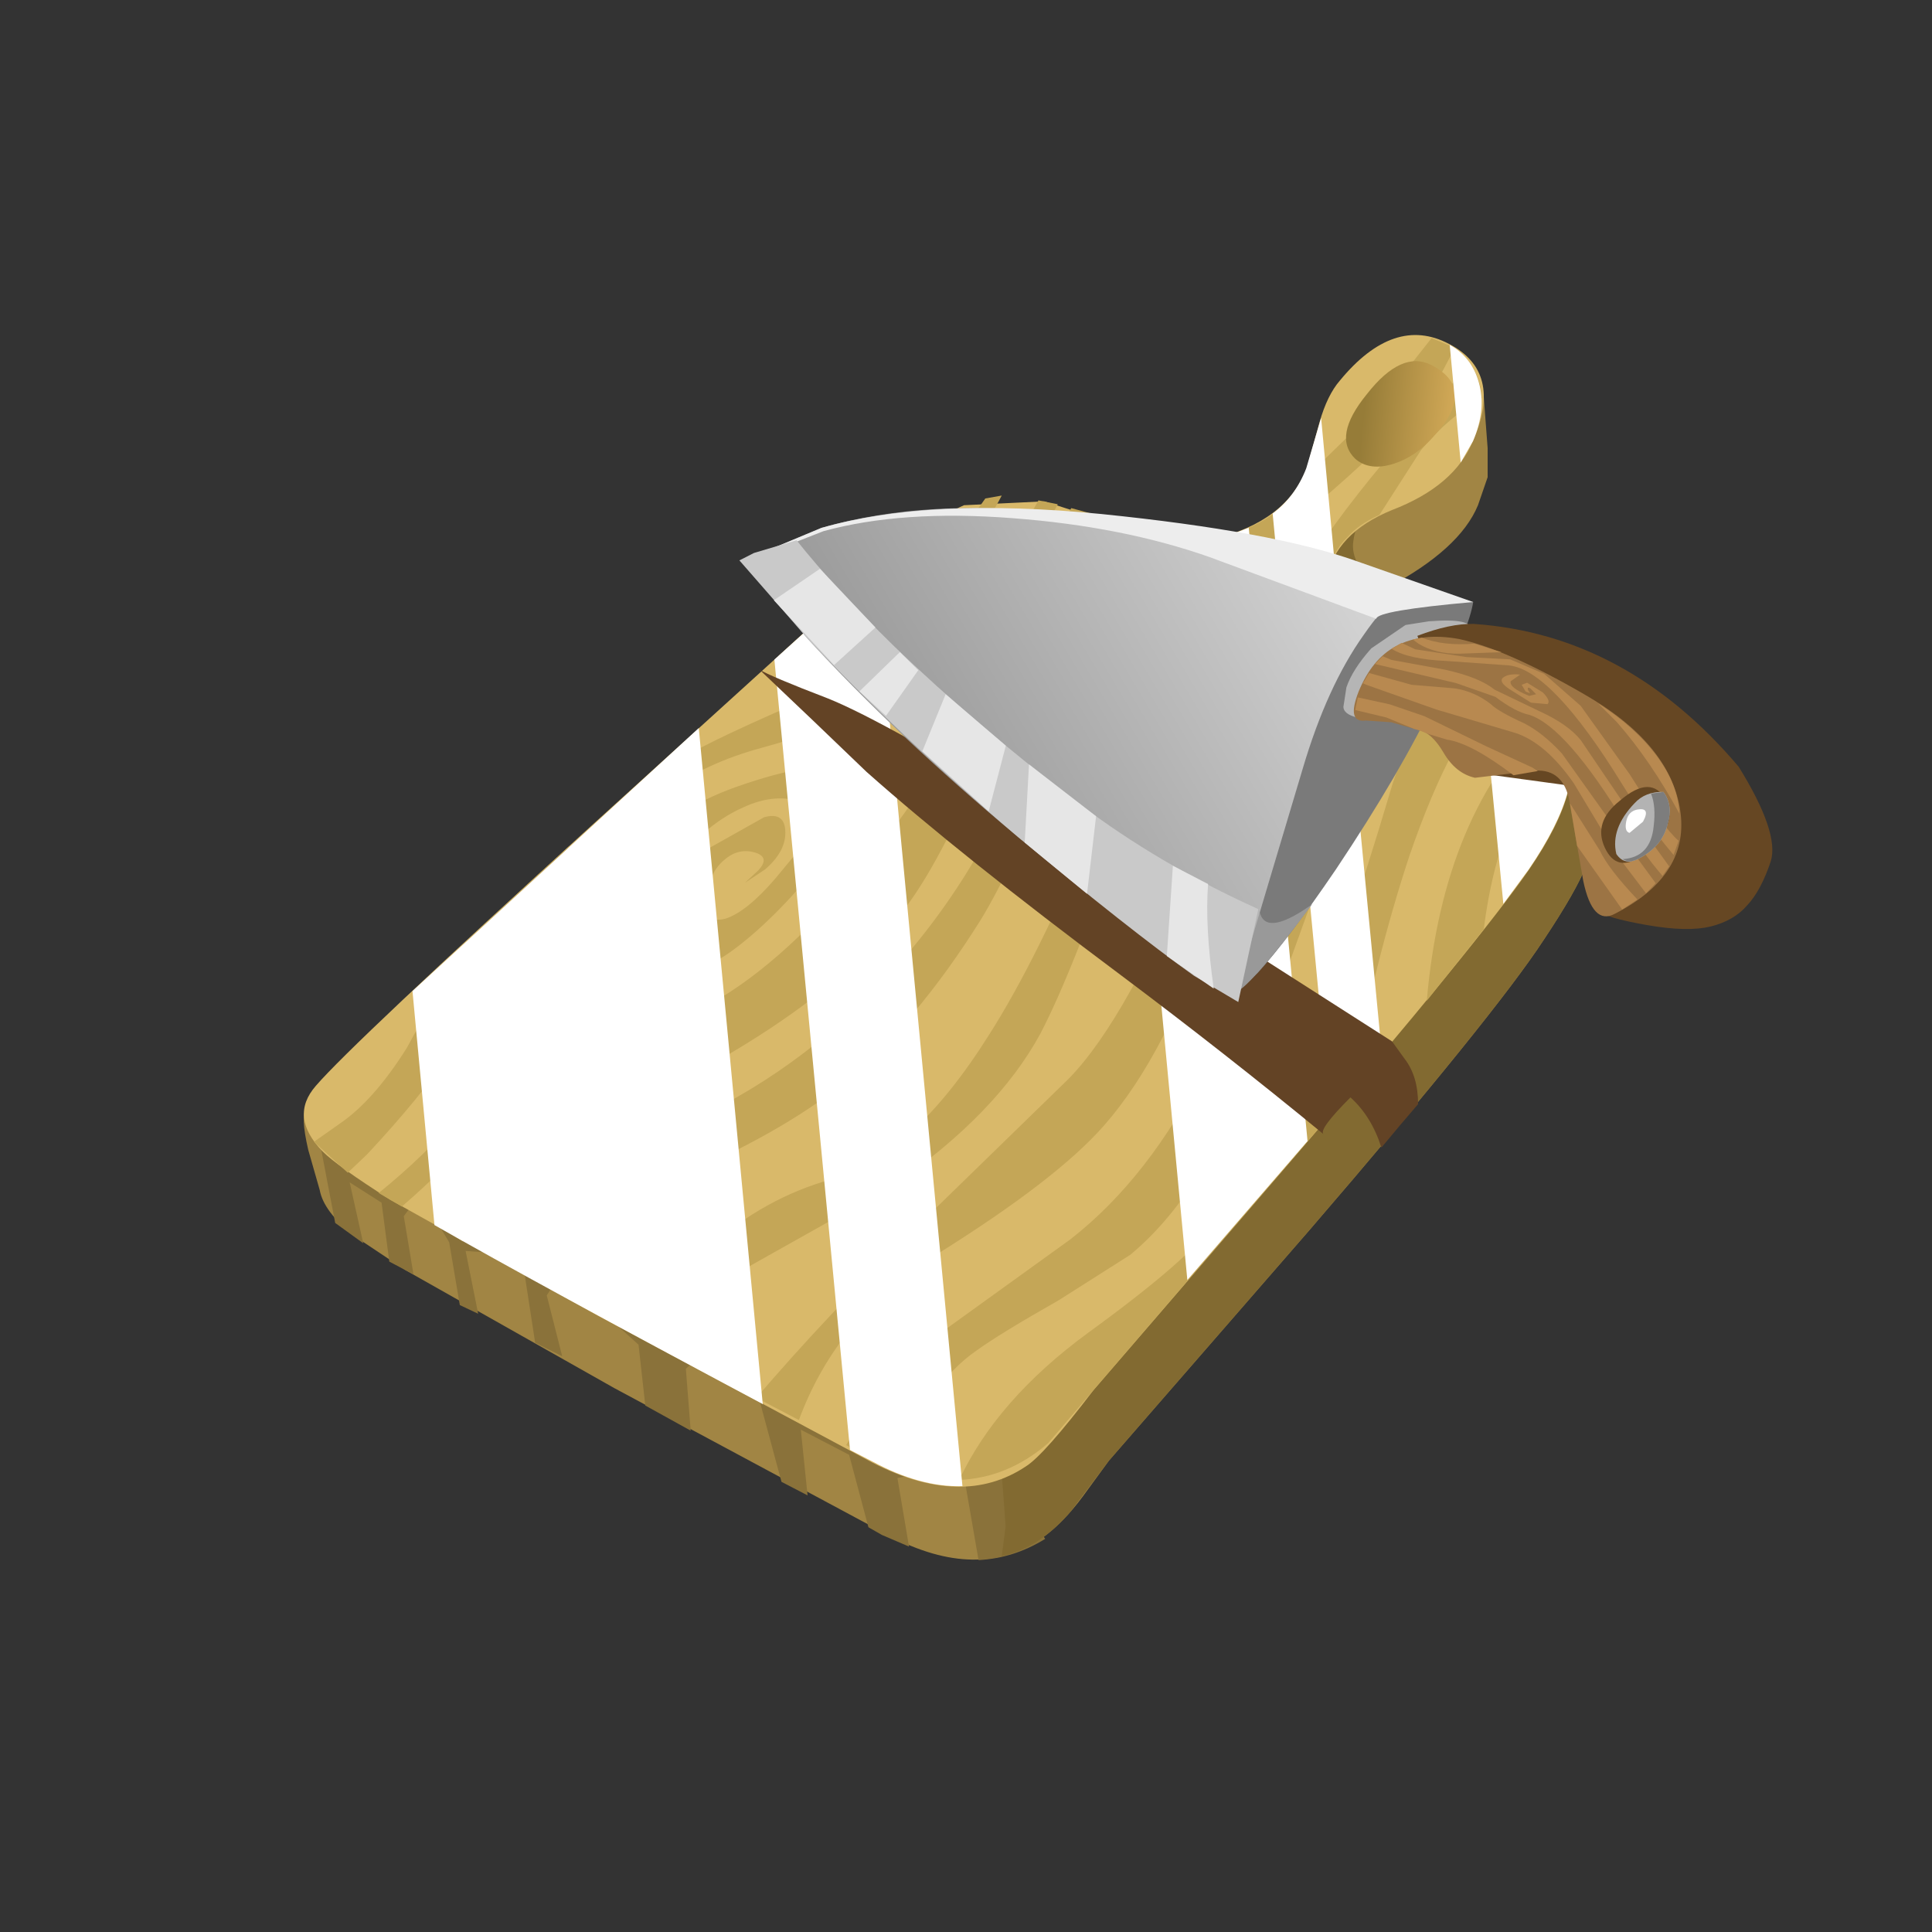 <?xml version="1.0" encoding="UTF-8" standalone="no"?>
<svg xmlns:xlink="http://www.w3.org/1999/xlink" height="100.0px" width="100.0px" xmlns="http://www.w3.org/2000/svg">
  <rect width="100%" height="100%" fill="#333333" stroke="none"/>
  <g transform="matrix(1.0, 0.0, 0.0, 1.0, 0.0, 0.0)">
    <use height="63.4" transform="matrix(1.0, 0.0, 0.0, 1.0, 15.7, 17.35)" width="66.7" xlink:href="#shape0"/>
    <use height="88.3" transform="matrix(0.669, 0.0, 0.0, 0.669, 21.35, 17.85)" width="89.7" xlink:href="#sprite0"/>
    <use height="28.65" transform="matrix(1.0, 0.0, 0.0, 1.0, 32.4, 34.65)" width="41.0" xlink:href="#morphshape0"/>
    <use height="42.2" transform="matrix(0.857, -0.502, 0.502, 0.857, 38.271, 29.006)" width="39.5" xlink:href="#shape2"/>
  </g>
  <defs>
    <g id="shape0" transform="matrix(1.0, 0.0, 0.0, 1.0, 33.35, 31.7)">
      <path d="M22.0 -24.5 L23.85 -27.45 Q26.1 -30.75 27.1 -30.15 27.55 -29.9 27.75 -28.5 L27.95 -25.85 27.95 -24.35 27.45 -22.9 Q26.5 -20.6 22.7 -18.6 19.3 -16.8 18.8 -14.3 18.6 -13.15 24.55 -12.75 31.05 -12.25 31.9 -11.0 L32.95 -9.3 Q33.35 -8.35 33.35 -6.75 33.4 -5.25 33.05 -4.25 32.55 -2.95 30.85 -0.4 28.3 3.5 18.7 14.65 L8.35 26.55 7.0 28.4 Q6.0 29.75 4.9 30.55 1.6 32.85 -3.0 30.45 L-17.25 22.8 -28.05 16.7 -30.75 14.9 Q-32.3 13.65 -32.5 12.55 L-33.1 10.45 Q-33.5 8.7 -33.2 8.35 -31.5 6.4 -18.3 -1.55 L-4.1 -10.25 Q-0.3 -13.75 1.65 -14.6 L5.8 -14.8 10.95 -13.15 Q12.8 -12.45 14.4 -12.8 11.5 -12.25 18.35 -20.5 L21.95 -24.5 22.0 -24.5" fill="#a18544" fill-rule="evenodd" stroke="none"/>
      <path d="M-27.3 12.75 L-28.15 13.9 -27.65 16.9 -28.05 16.7 -28.9 16.25 -29.3 13.2 -30.95 12.15 -30.25 15.3 -31.7 14.25 -32.55 9.8 -17.15 5.65 -3.2 12.95 2.55 27.15 5.05 30.6 Q3.45 31.6 1.6 31.7 L0.75 26.8 -2.6 27.45 -2.0 31.0 -3.4 30.4 -4.1 30.0 -5.1 26.25 -7.6 24.95 -7.25 28.35 -8.6 27.65 -9.8 23.2 -11.45 19.85 -13.55 21.8 -13.3 25.0 -15.65 23.7 -16.0 20.55 -20.05 16.9 -20.75 18.0 -19.95 21.15 -21.35 20.45 -22.05 15.9 -24.95 15.7 -24.3 18.95 -25.25 18.5 -25.8 15.25 -27.3 12.75" fill="#8a723a" fill-rule="evenodd" stroke="none"/>
      <path d="M21.0 -21.05 Q20.8 -19.85 22.45 -18.45 19.8 -16.9 18.8 -11.65 L24.55 -11.45 Q31.0 -12.35 31.9 -11.0 L32.95 -9.3 Q33.35 -8.35 33.35 -6.75 33.4 -5.25 33.05 -4.25 32.55 -2.95 30.85 -0.4 28.3 3.5 18.7 14.65 L8.35 26.55 6.4 29.15 Q4.8 31.05 2.8 31.5 L3.0 29.95 2.75 26.55 Q2.4 20.85 0.85 17.8 L-0.6 15.9 Q7.7 -0.25 14.6 -12.85 11.3 -12.05 18.35 -20.55 L22.0 -24.55 23.8 -27.45 23.95 -26.95 23.75 -26.25 Q21.15 -22.5 21.0 -21.05" fill="#826a31" fill-rule="evenodd" stroke="none"/>
      <path d="M30.1 -4.05 Q27.5 -0.3 17.85 10.95 L7.55 22.9 Q5.0 26.25 4.05 26.85 0.75 29.05 -3.9 26.65 L-18.1 19.05 -28.85 13.05 Q-31.6 11.3 -32.35 10.55 -34.1 8.75 -32.7 7.15 -30.85 5.0 -18.45 -6.3 L-4.9 -18.6 Q-1.05 -22.1 0.85 -22.9 L5.0 -23.1 10.15 -21.45 13.75 -21.15 Q17.55 -22.05 18.6 -24.85 L19.25 -27.2 Q19.65 -28.6 20.3 -29.35 23.1 -32.75 25.95 -31.25 28.75 -29.8 27.2 -26.25 26.25 -23.9 23.0 -22.65 20.05 -21.45 19.6 -19.05 19.35 -17.55 22.6 -15.95 24.4 -15.1 27.45 -14.05 31.1 -12.55 31.9 -11.1 33.25 -8.65 30.1 -4.05" fill="#d9b96a" fill-rule="evenodd" stroke="none"/>
      <path d="M4.7 -23.15 L5.7 -22.95 Q3.0 -17.9 0.3 -15.4 -3.35 -12.05 -9.6 -10.35 -15.55 -8.75 -17.85 -4.15 L-19.55 0.3 -21.45 5.25 Q-23.5 9.3 -28.25 13.4 L-29.45 12.7 Q-24.5 8.7 -22.65 4.45 L-18.7 -3.95 Q-16.25 -8.3 -13.65 -9.85 -12.25 -10.75 -6.65 -13.15 -1.9 -15.25 0.1 -16.9 2.15 -18.5 4.7 -23.15" fill="#c4a657" fill-rule="evenodd" stroke="none"/>
      <path d="M-5.05 -3.4 Q-2.9 -5.9 -1.5 -8.05 L0.8 -12.7 Q2.6 -16.35 6.4 -22.75 L7.5 -22.45 Q6.4 -20.35 2.65 -11.5 -0.2 -4.65 -2.2 -2.05 -5.15 1.75 -10.55 5.05 -14.3 7.35 -19.85 9.65 -22.9 10.95 -25.1 15.2 L-25.9 14.7 Q-23.65 11.45 -20.55 8.55 -16.8 5.05 -13.25 3.4 -9.35 1.6 -5.05 -3.4" fill="#c4a657" fill-rule="evenodd" stroke="none"/>
      <path d="M-25.05 -0.2 L-19.6 -5.25 -21.35 -2.05 Q-24.1 3.05 -25.75 5.45 -27.25 7.7 -30.05 10.7 L-31.05 11.65 -32.8 10.05 -31.45 9.1 Q-29.7 7.9 -28.0 5.2 L-25.05 -0.2" fill="#c4a657" fill-rule="evenodd" stroke="none"/>
      <path d="M-3.65 -19.75 L-3.6 -19.75 Q0.15 -20.55 1.95 -23.25 L2.8 -23.4 Q0.9 -19.75 -2.1 -17.85 -4.5 -16.2 -8.75 -15.1 L-3.65 -19.75" fill="#c4a657" fill-rule="evenodd" stroke="none"/>
      <path d="M31.05 -12.1 L32.1 -10.65 Q28.6 -7.75 27.75 -0.95 L24.8 2.75 Q25.65 -7.05 31.05 -12.1" fill="#c4a657" fill-rule="evenodd" stroke="none"/>
      <path d="M22.05 -27.75 L25.05 -31.55 26.25 -31.05 25.65 -29.9 Q24.15 -27.3 19.55 -23.35 14.85 -19.35 13.25 -16.6 11.65 -13.9 9.15 -6.5 6.5 1.2 4.8 4.45 2.55 8.6 -2.8 12.3 L-10.1 16.4 Q-11.85 17.3 -13.65 21.3 L-16.1 20.0 Q-14.55 17.4 -12.3 15.45 -9.45 12.95 -6.05 12.0 -1.8 10.8 2.15 4.5 4.7 0.5 7.6 -6.5 L11.1 -14.95 Q13.15 -19.4 15.5 -21.7 17.4 -22.5 18.2 -24.0 L22.05 -27.75" fill="#c4a657" fill-rule="evenodd" stroke="none"/>
      <path d="M21.85 -16.35 Q23.2 -15.65 24.4 -15.2 22.4 -12.25 20.05 -5.75 L15.8 6.0 Q13.2 12.8 9.45 15.9 L5.75 18.25 Q2.75 19.95 1.5 20.85 -1.05 22.6 -2.7 26.95 L-4.35 26.25 -5.25 25.75 Q-3.5 22.5 -0.1 19.75 L6.35 15.1 Q10.45 11.9 13.3 6.2 15.4 1.8 17.15 -4.9 18.85 -11.7 21.85 -16.35" fill="#c4a657" fill-rule="evenodd" stroke="none"/>
      <path d="M-2.4 0.7 Q2.6 -5.05 4.7 -12.2 6.6 -18.55 9.15 -21.85 L11.7 -21.05 Q9.1 -17.75 6.5 -11.6 3.45 -4.3 1.75 -1.5 -1.65 3.95 -5.5 7.1 -8.7 9.65 -14.2 12.0 -18.6 13.85 -20.85 17.5 L-22.3 16.7 Q-19.55 11.85 -13.15 8.9 -7.05 6.05 -2.4 0.7" fill="#c4a657" fill-rule="evenodd" stroke="none"/>
      <path d="M27.1 -14.2 L28.65 -13.55 Q26.15 -11.3 23.9 -4.75 22.1 0.7 20.85 7.45 L7.55 22.9 5.2 25.65 Q3.1 27.45 0.6 27.55 2.55 23.4 7.25 19.95 12.55 16.1 13.7 14.35 18.3 7.5 22.9 -8.05 24.0 -11.95 27.1 -14.2" fill="#c4a657" fill-rule="evenodd" stroke="none"/>
      <path d="M27.05 -30.2 Q27.6 -29.45 27.65 -28.45 25.9 -27.45 24.5 -25.75 L22.35 -22.4 Q21.25 -21.9 20.7 -21.25 19.85 -20.45 19.6 -19.05 19.5 -18.35 20.05 -17.7 17.05 -11.15 13.8 -1.8 11.35 5.5 8.1 9.2 5.65 12.0 -0.6 15.9 -5.7 19.05 -7.7 24.45 L-9.9 23.3 Q-6.35 19.15 -1.4 14.25 L6.25 6.8 Q9.35 3.65 13.05 -5.45 L17.55 -17.65 Q18.95 -21.45 27.05 -30.2" fill="#c4a657" fill-rule="evenodd" stroke="none"/>
      <path d="M-5.55 -5.95 Q-7.3 -3.2 -9.85 -0.9 -12.5 1.45 -13.6 1.05 -14.75 0.65 -14.4 -1.65 -14.0 -4.05 -12.35 -5.15 L-9.5 -6.75 Q-8.4 -7.05 -8.4 -5.95 -8.4 -4.95 -9.45 -4.05 L-10.5 -3.35 -9.8 -4.0 Q-9.2 -4.65 -9.9 -4.9 -10.8 -5.2 -11.55 -4.55 -12.35 -3.9 -12.5 -2.55 -12.65 -1.2 -11.5 -1.5 -10.4 -1.85 -8.9 -3.6 L-6.75 -6.2 Q-6.3 -7.1 -7.45 -7.5 -8.9 -8.05 -10.6 -7.25 -12.65 -6.35 -14.55 -3.85 -15.6 -2.6 -16.25 -0.05 L-16.75 2.25 -17.1 1.3 Q-17.3 -0.1 -16.8 -2.2 -16.3 -4.3 -15.45 -5.4 -14.05 -7.2 -11.0 -8.3 -6.75 -9.8 -5.3 -9.15 -3.85 -8.55 -5.55 -5.95" fill="#c4a657" fill-rule="evenodd" stroke="none"/>
      <path d="M25.05 -30.15 Q27.45 -28.9 25.1 -26.4 24.2 -25.4 23.1 -25.05 21.85 -24.65 21.1 -25.3 19.9 -26.45 21.7 -28.65 23.5 -30.95 25.05 -30.15" fill="url(#gradient0)" fill-rule="evenodd" stroke="none"/>
    </g>
    <linearGradient gradientTransform="matrix(0.003, 5.0E-4, 3.0E-4, -0.003, 24.0, -27.45)" gradientUnits="userSpaceOnUse" id="gradient0" spreadMethod="pad" x1="-819.2" x2="819.2">
      <stop offset="0.0" stop-color="#967c38"/>
      <stop offset="1.0" stop-color="#d6ac59"/>
    </linearGradient>
    <g id="sprite0" transform="matrix(1.0, 0.0, 0.0, 1.0, 0.0, 0.0)">
      <use height="88.3" transform="matrix(1.0, 0.0, 0.0, 1.0, 0.0, 0.0)" width="89.7" xlink:href="#shape1"/>
    </g>
    <g id="shape1" transform="matrix(1.0, 0.0, 0.0, 1.0, 0.0, 0.0)">
      <path d="M28.0 24.35 L35.8 17.3 42.55 88.3 Q39.3 88.4 35.6 86.4 L33.85 85.5 28.0 24.35" fill="#ffffff" fill-rule="evenodd" stroke="none"/>
      <path d="M1.7 68.1 L0.0 50.0 22.15 29.65 27.1 81.95 Q9.75 72.7 1.7 68.1" fill="#ffffff" fill-rule="evenodd" stroke="none"/>
      <path d="M82.7 25.75 Q88.0 27.95 89.15 30.2 91.0 33.8 86.35 40.6 L84.4 43.25 82.7 25.75" fill="#ffffff" fill-rule="evenodd" stroke="none"/>
      <path d="M66.55 13.05 Q68.3 11.75 69.15 9.55 L70.3 5.65 71.3 16.35 70.7 18.2 Q70.5 19.3 71.7 20.5 L75.0 54.85 71.0 59.55 66.55 13.05" fill="#ffffff" fill-rule="evenodd" stroke="none"/>
      <path d="M54.4 13.75 L58.2 15.1 Q60.0 15.5 61.95 15.05 63.1 14.8 64.7 14.15 L69.25 61.6 59.95 72.35 54.4 13.75" fill="#ffffff" fill-rule="evenodd" stroke="none"/>
      <path d="M82.5 2.9 Q83.1 5.0 82.05 7.45 L81.1 9.1 80.25 0.0 Q81.95 0.95 82.5 2.9" fill="#ffffff" fill-rule="evenodd" stroke="none"/>
    </g>
    <g id="morphshape0" transform="matrix(1.0, 0.0, 0.0, 1.0, -32.4, -34.65)">
      <path d="M39.3 34.65 Q42.1 37.3 44.85 39.95 49.75 44.3 58.05 50.5 63.45 54.55 68.5 58.7 68.25 58.45 69.9 56.8 71.0 57.8 71.5 59.4 72.45 58.25 73.4 57.15 73.4 55.7 72.7 54.8 L72.05 53.9 Q63.15 48.2 54.3 42.55 45.85 37.35 42.85 36.15 39.85 35.0 39.3 34.65" fill="#634325" fill-rule="evenodd" stroke="none"/>
      <path d="M39.3 34.65 Q39.85 35.0 42.85 36.15 45.85 37.35 54.3 42.55 63.15 48.2 72.05 53.9 L72.7 54.8 Q73.4 55.7 73.4 57.15 72.45 58.25 71.5 59.4 71.0 57.8 69.9 56.8 68.25 58.45 68.5 58.7 63.45 54.55 58.05 50.5 49.75 44.3 44.85 39.95 42.1 37.3 39.3 34.65 Z" fill="none" stroke="#000000" stroke-linecap="round" stroke-linejoin="round" stroke-opacity="0.0" stroke-width="1.0"/>
    </g>
    <g id="shape2" transform="matrix(1.0, 0.0, 0.0, 1.0, 18.75, 21.55)">
      <path d="M11.45 -1.55 L13.15 -0.35 Q12.3 0.7 8.85 3.05 5.4 5.4 -0.05 8.05 -4.05 9.95 -6.3 10.65 L-7.8 10.95 -7.85 3.95 -3.85 -2.95 2.2 -3.4 Q8.45 -3.4 9.3 -2.6 10.4 -2.35 11.45 -1.55" fill="#7a7a7a" fill-rule="evenodd" stroke="none"/>
      <path d="M-4.65 8.1 Q-4.85 9.25 -2.05 9.0 -6.9 11.05 -7.8 10.95 L-7.85 5.85 -3.9 4.55 -4.65 8.1" fill="#999999" fill-rule="evenodd" stroke="none"/>
      <path d="M9.7 -2.55 Q8.85 -2.45 7.35 -1.75 4.35 -0.4 1.1 2.65 L-7.8 10.95 -9.15 8.7 Q-11.0 5.0 -13.55 -1.9 -16.3 -9.5 -17.75 -16.25 L-18.65 -21.45 -14.2 -20.85 Q-8.55 -19.4 -2.9 -15.05 3.35 -10.2 7.15 -5.9 L9.7 -2.55" fill="url(#gradient1)" fill-rule="evenodd" stroke="none"/>
      <path d="M8.95 -5.3 L13.15 -0.35 Q8.6 -2.5 8.35 -2.15 L2.45 -9.35 Q-0.65 -13.0 -5.35 -16.25 -10.1 -19.55 -14.2 -20.65 L-18.65 -21.35 -18.65 -21.45 -14.2 -20.85 Q-8.55 -19.4 -1.25 -14.1 6.0 -8.8 8.95 -5.3" fill="#ededed" fill-rule="evenodd" stroke="none"/>
      <path d="M-13.5 -1.75 Q-16.2 -9.5 -17.75 -16.3 L-18.75 -21.55 -17.9 -21.5 -15.65 -20.95 Q-15.2 -17.8 -14.05 -13.6 -12.45 -7.9 -9.9 -1.7 -7.9 3.15 -4.6 7.8 L-7.95 11.45 -9.25 9.1 Q-10.95 5.3 -13.5 -1.75" fill="#c9c9c9" fill-rule="evenodd" stroke="none"/>
      <path d="M-13.6 -11.9 L-16.25 -10.7 -16.8 -12.5 -13.95 -13.2 -13.6 -11.9" fill="#e6e6e6" fill-rule="evenodd" stroke="none"/>
      <path d="M-18.25 -18.85 L-15.35 -19.05 -14.4 -14.95 -17.25 -14.35 -18.25 -18.85" fill="#e6e6e6" fill-rule="evenodd" stroke="none"/>
      <path d="M-6.2 5.35 Q-7.45 7.15 -8.7 10.2 L-9.95 7.5 -7.3 3.6 -6.2 5.35" fill="#e6e6e6" fill-rule="evenodd" stroke="none"/>
      <path d="M-14.15 -3.7 L-15.55 -8.15 -13.0 -10.1 -11.65 -6.2 -14.15 -3.7" fill="#e6e6e6" fill-rule="evenodd" stroke="none"/>
      <path d="M-11.1 -4.75 L-9.45 -0.65 -11.9 2.6 -13.35 -1.35 -11.1 -4.75" fill="#e6e6e6" fill-rule="evenodd" stroke="none"/>
      <path d="M7.95 0.55 L11.05 1.05 12.55 3.05 11.9 4.2 Q11.3 5.35 9.6 4.9 L7.55 3.85 4.9 0.7 6.1 0.75 7.95 0.55" fill="#919191" fill-rule="evenodd" stroke="none"/>
      <path d="M10.65 -0.65 Q12.8 0.4 12.25 0.85 L10.65 1.05 Q9.4 1.3 8.35 1.95 L6.55 2.95 Q4.2 1.6 4.55 0.95 L5.2 0.15 Q5.95 -0.5 7.35 -0.95 L9.5 -1.1 10.65 -0.65" fill="#b5b5b5" fill-rule="evenodd" stroke="none"/>
      <path d="M17.5 20.5 Q16.5 20.85 15.3 20.5 14.1 20.15 12.45 18.75 10.75 17.3 10.65 16.85 10.55 16.35 11.1 15.35 L12.4 13.15 Q13.4 11.4 12.4 10.25 L8.45 7.15 9.75 -0.3 Q11.55 0.0 12.6 0.65 19.2 5.15 20.75 14.05 20.85 18.1 19.7 19.15 18.5 20.2 17.5 20.5" fill="#664723" fill-rule="evenodd" stroke="none"/>
      <path d="M17.0 14.4 Q15.75 17.65 11.3 17.4 10.0 17.35 10.75 15.1 L12.3 10.95 Q12.75 9.4 11.35 8.8 L8.6 7.6 Q7.85 6.9 7.85 5.65 7.85 4.4 7.3 3.95 L6.3 2.9 5.2 2.15 Q4.25 1.75 5.65 0.65 7.1 -0.45 8.5 -0.4 10.05 -0.35 11.55 0.95 13.4 2.65 15.7 6.7 18.25 11.15 17.0 14.4" fill="#9c7444" fill-rule="evenodd" stroke="none"/>
      <path d="M12.7 17.35 L11.75 17.4 11.4 13.35 12.2 11.25 12.3 14.15 Q12.2 15.2 12.7 17.35" fill="#b88950" fill-rule="evenodd" stroke="none"/>
      <path d="M11.45 8.65 L11.6 8.95 10.4 8.5 Q9.35 5.95 8.35 5.15 L7.7 4.45 7.3 3.95 7.15 3.8 6.2 2.55 5.0 1.4 5.45 0.9 6.7 2.05 7.95 3.5 9.95 6.5 11.45 8.65" fill="#b88950" fill-rule="evenodd" stroke="none"/>
      <path d="M16.1 7.5 Q17.15 9.55 17.35 11.45 17.55 13.25 16.85 14.6 16.95 11.45 16.45 8.85 L16.1 7.5" fill="#b88950" fill-rule="evenodd" stroke="none"/>
      <path d="M6.2 0.6 L6.05 0.4 6.6 0.1 8.2 1.75 10.05 3.05 Q10.85 3.7 11.25 4.7 11.4 5.25 12.25 6.45 12.85 7.4 13.15 8.8 L13.5 12.7 13.95 17.1 13.25 17.3 12.95 14.8 12.9 10.45 Q12.7 7.9 11.6 6.65 L8.65 3.5 6.2 0.6" fill="#b88950" fill-rule="evenodd" stroke="none"/>
      <path d="M15.25 7.15 L15.65 11.5 Q15.75 14.8 16.1 15.8 L15.5 16.3 Q15.1 14.0 15.05 11.75 14.9 4.8 13.1 3.45 L10.4 1.6 Q8.7 0.5 8.25 -0.4 L8.5 -0.4 8.85 -0.4 9.3 0.25 11.4 1.95 13.3 3.2 14.45 4.75 15.25 7.15" fill="#b88950" fill-rule="evenodd" stroke="none"/>
      <path d="M7.1 -0.15 L7.65 -0.3 7.95 0.1 10.1 1.95 Q11.45 3.2 11.8 4.15 L13.25 6.3 Q14.2 7.65 14.35 8.7 L14.6 12.5 15.0 16.7 14.45 16.95 Q14.15 15.3 14.15 13.7 14.05 7.7 12.7 6.2 12.15 5.7 11.65 4.5 L10.25 2.85 7.1 -0.15" fill="#b88950" fill-rule="evenodd" stroke="none"/>
      <path d="M9.6 0.1 L9.45 -0.25 9.9 -0.1 Q10.65 0.85 12.1 1.55 L12.15 1.6 13.1 2.65 11.15 1.6 Q10.1 1.0 9.6 0.1" fill="#b88950" fill-rule="evenodd" stroke="none"/>
      <path d="M14.1 15.5 Q12.45 15.65 12.6 14.15 12.75 12.7 14.5 12.45 16.65 12.05 16.6 13.65 16.5 15.15 14.1 15.5" fill="#664723" fill-rule="evenodd" stroke="none"/>
      <path d="M16.7 13.2 Q16.8 14.05 16.05 14.75 15.25 15.6 13.9 15.55 13.0 15.55 12.95 14.75 13.35 13.45 15.1 12.95 15.9 12.7 16.7 13.2" fill="#b3b3b3" fill-rule="evenodd" stroke="none"/>
      <path d="M16.7 13.2 Q16.8 14.05 16.05 14.75 15.25 15.6 13.9 15.55 13.3 15.55 13.1 15.15 14.4 15.8 15.35 14.5 16.0 13.65 16.1 12.95 L16.7 13.2" fill="#7d7d7d" fill-rule="evenodd" stroke="none"/>
      <path d="M15.05 13.3 Q15.75 13.55 15.0 14.0 L14.1 14.15 Q13.9 13.95 14.25 13.55 14.6 13.15 15.05 13.3" fill="#ffffff" fill-rule="evenodd" stroke="none"/>
      <path d="M13.35 4.15 L12.75 4.2 Q12.5 4.45 13.2 5.35 L13.55 5.45 13.45 5.05 Q13.35 4.85 13.3 5.05 L13.3 5.25 13.15 5.05 13.15 4.65 13.45 4.7 13.9 5.55 Q14.05 6.15 13.8 6.2 L13.1 5.7 12.5 4.55 Q12.2 3.95 12.45 3.85 12.8 3.75 13.35 4.15" fill="#b88950" fill-rule="evenodd" stroke="none"/>
    </g>
    <linearGradient gradientTransform="matrix(0.017, -1.0E-4, -1.0E-4, -0.017, -4.45, -5.3)" gradientUnits="userSpaceOnUse" id="gradient1" spreadMethod="pad" x1="-819.2" x2="819.2">
      <stop offset="0.0" stop-color="#969696"/>
      <stop offset="1.0" stop-color="#d6d6d6"/>
    </linearGradient>
  </defs>
</svg>
